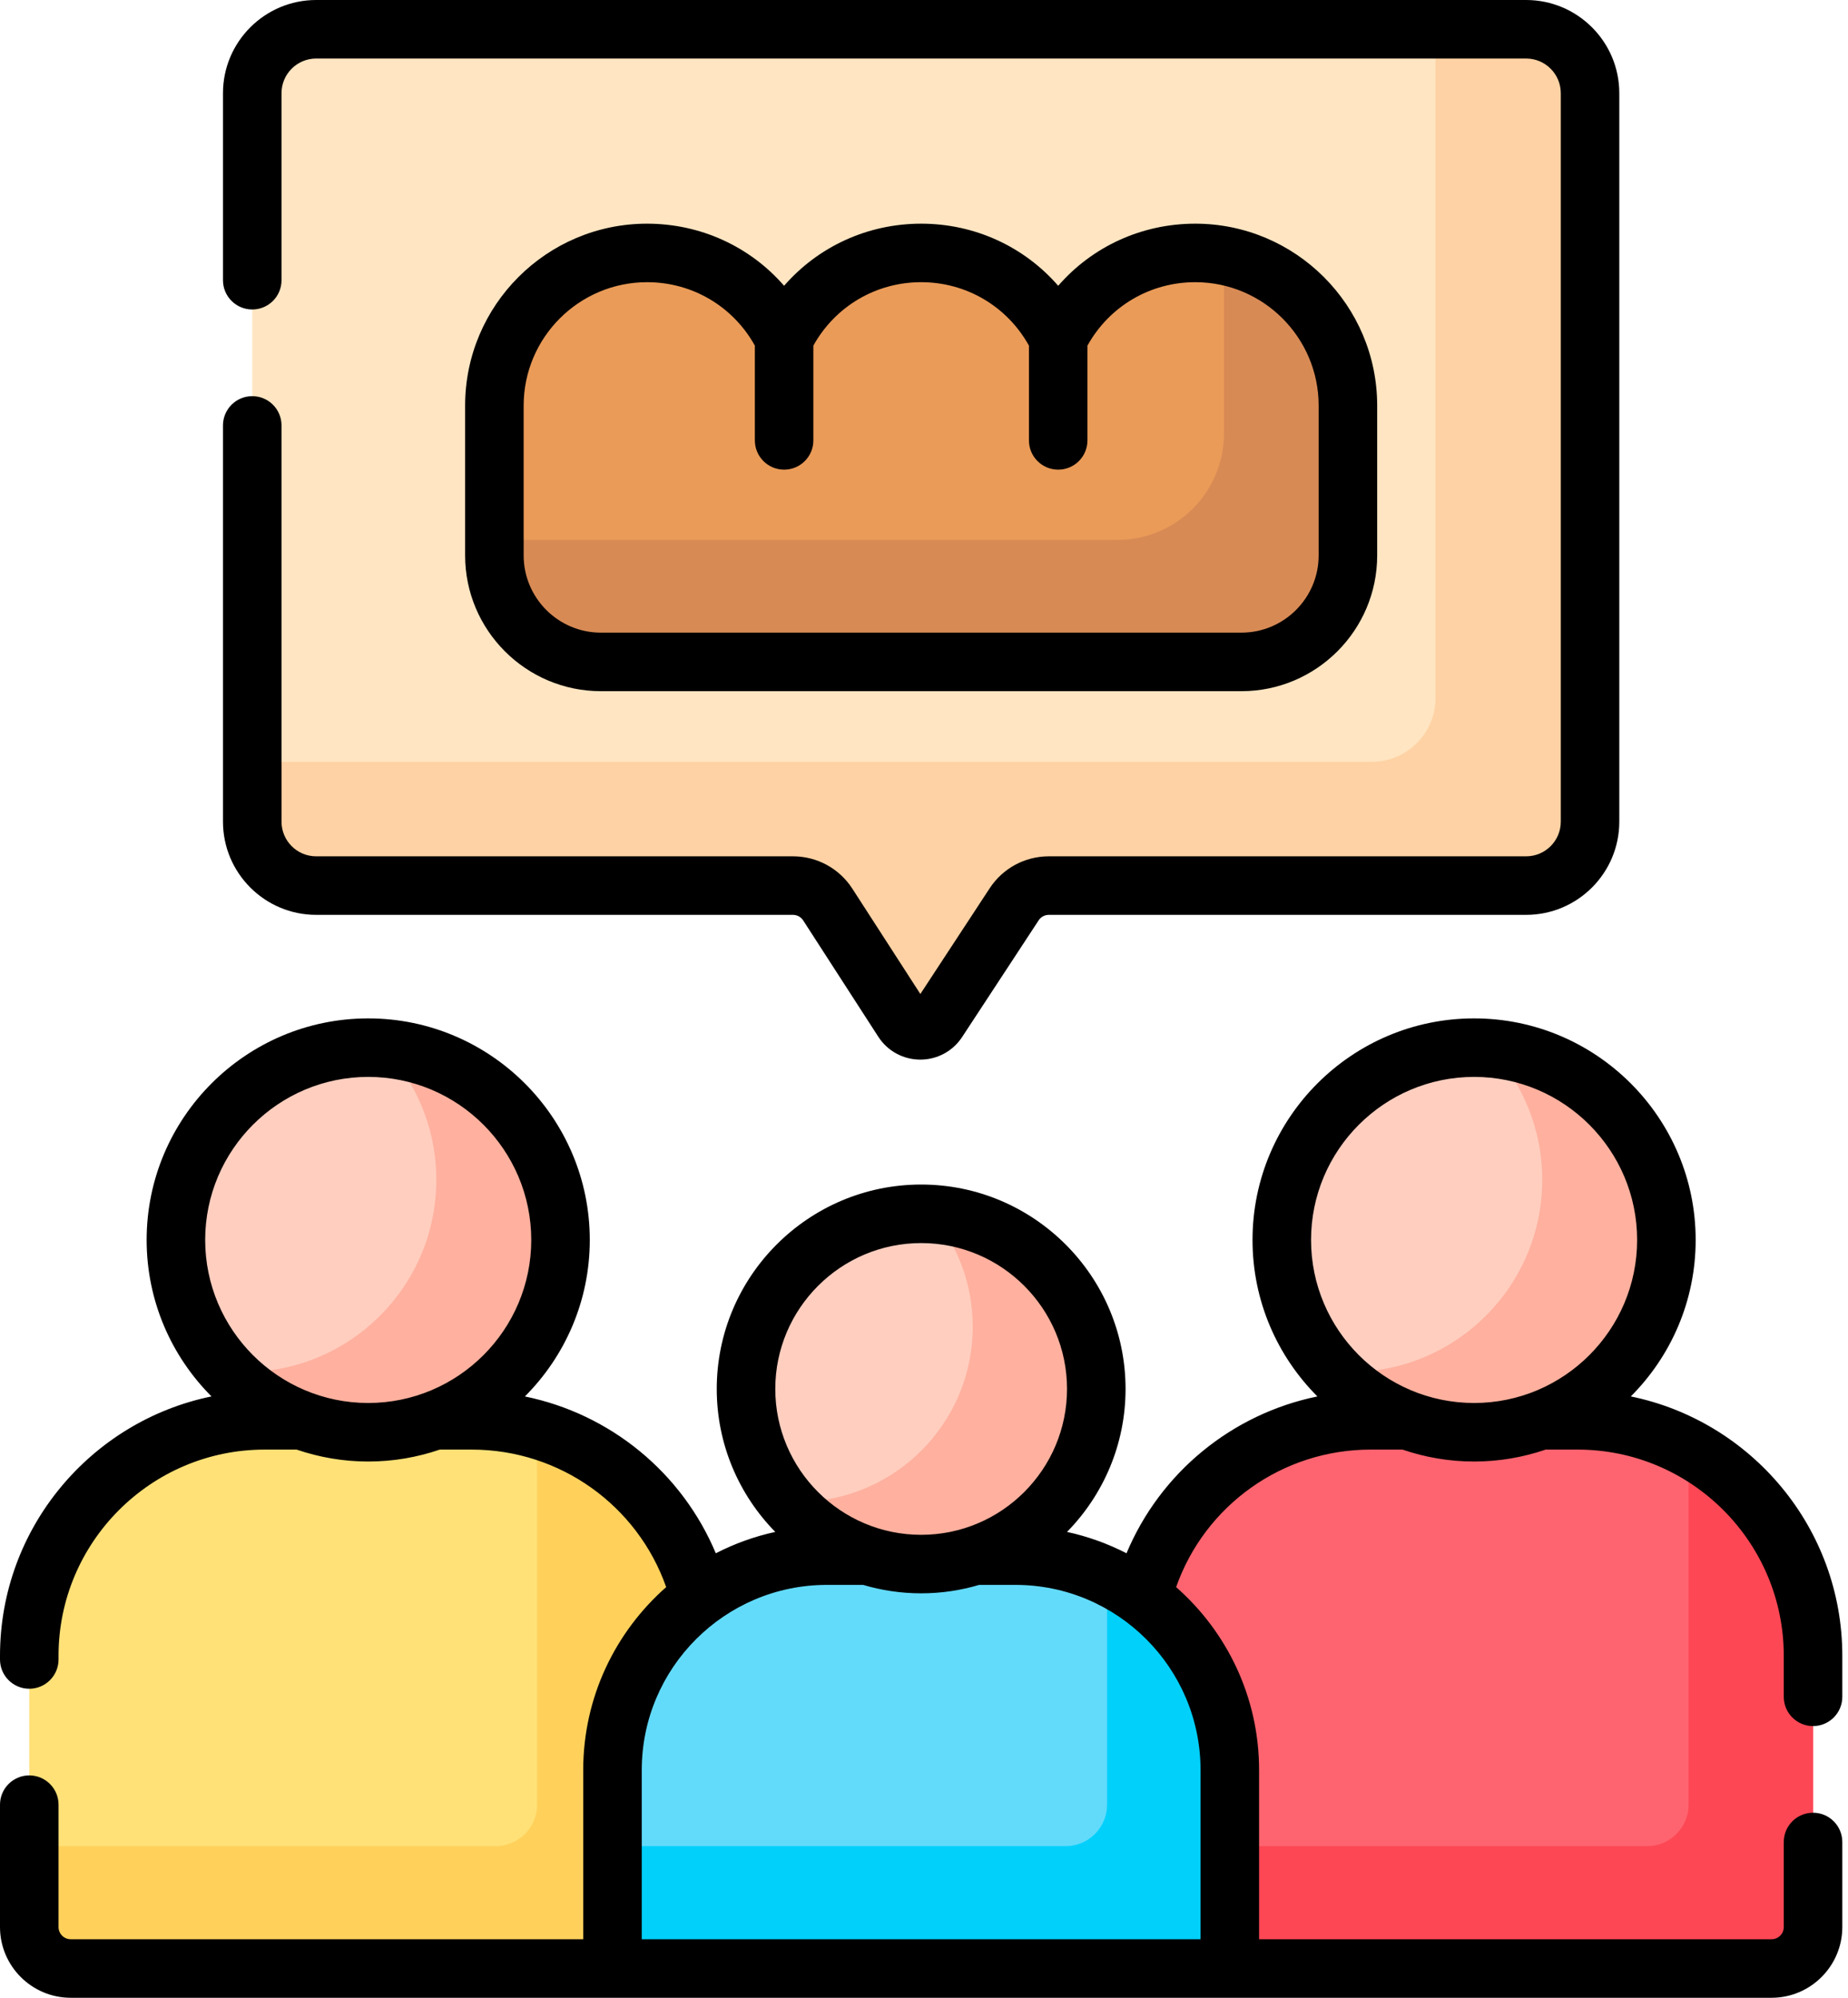 <svg width="74" height="80" viewBox="0 0 74 80" fill="none" xmlns="http://www.w3.org/2000/svg">
<path d="M61.111 1.172H12.66C11.247 1.172 10.101 2.318 10.101 3.731V32.904C10.101 34.317 11.247 35.463 12.66 35.463H31.752C32.316 35.463 32.842 35.749 33.148 36.223L36.154 40.88C36.48 41.385 37.217 41.387 37.547 40.885L40.609 36.213C40.916 35.745 41.439 35.463 41.999 35.463H61.111C62.525 35.463 63.67 34.317 63.67 32.904V3.731C63.67 2.318 62.525 1.172 61.111 1.172Z" fill="#FFE5C2"/>
<path d="M61.111 1.172H57.484V27.949C57.484 29.362 56.338 30.508 54.925 30.508H10.101V32.904C10.101 34.317 11.247 35.463 12.66 35.463H31.752C32.316 35.463 32.842 35.749 33.148 36.223L36.154 40.88C36.48 41.385 37.217 41.387 37.547 40.885L40.61 36.213C40.917 35.745 41.439 35.463 41.999 35.463H61.111C62.525 35.463 63.67 34.317 63.67 32.904V3.731C63.67 2.318 62.525 1.172 61.111 1.172Z" fill="#FED2A4"/>
<path d="M47.861 10.128C45.452 10.128 43.37 11.522 42.374 13.547C41.377 11.522 39.295 10.128 36.886 10.128C34.477 10.128 32.394 11.522 31.398 13.547C30.402 11.522 28.319 10.128 25.91 10.128C22.534 10.128 19.797 12.865 19.797 16.242V22.241C19.797 24.597 21.707 26.506 24.062 26.506H49.71C52.065 26.506 53.975 24.597 53.975 22.241V16.242C53.975 12.865 51.238 10.128 47.861 10.128Z" fill="#EA9B58"/>
<path d="M49.012 10.238V17.354C49.012 19.71 47.103 21.619 44.747 21.619H19.797V22.241C19.797 24.597 21.707 26.506 24.062 26.506H49.709C52.065 26.506 53.974 24.597 53.974 22.241V16.242C53.975 13.259 51.838 10.777 49.012 10.238Z" fill="#D88A55"/>
<path d="M24.682 70.881C24.682 68.125 26.012 65.674 28.063 64.134C27.082 59.974 23.348 56.876 18.887 56.876H10.601C5.393 56.876 1.172 61.097 1.172 66.305V77.167C1.172 78.084 1.916 78.828 2.833 78.828H24.682V70.881Z" fill="#FFE177"/>
<path d="M24.682 70.881C24.682 68.125 26.012 65.673 28.063 64.134C27.282 60.822 24.755 58.186 21.506 57.248V72.267C21.506 73.184 20.762 73.928 19.845 73.928H1.172V77.167C1.172 78.084 1.916 78.828 2.833 78.828H24.682V70.881Z" fill="#FFD15B"/>
<path d="M63.171 56.876H54.884C50.424 56.876 46.69 59.974 45.709 64.134C47.761 65.674 49.09 68.125 49.09 70.881V78.828H70.939C71.856 78.828 72.6 78.084 72.6 77.167V66.305C72.6 61.097 68.379 56.876 63.171 56.876Z" fill="#FE646F"/>
<path d="M67.617 57.989V72.267C67.617 73.184 66.873 73.928 65.956 73.928H49.09V78.828H70.939C71.856 78.828 72.6 78.084 72.6 77.167V66.305C72.6 62.705 70.582 59.578 67.617 57.989Z" fill="#FD4755"/>
<path d="M49.246 78.828V70.881C49.246 66.139 45.402 62.294 40.659 62.294H33.113C28.37 62.294 24.526 66.139 24.526 70.881V78.828H49.246Z" fill="#62DBFB"/>
<path d="M44.331 63.119V72.267C44.331 73.184 43.587 73.928 42.67 73.928H24.526V78.828H49.246V70.881C49.246 67.453 47.236 64.496 44.331 63.119Z" fill="#01D0FB"/>
<path d="M14.744 57.354C18.997 57.354 22.445 53.906 22.445 49.653C22.445 45.4 18.997 41.952 14.744 41.952C10.491 41.952 7.044 45.4 7.044 49.653C7.044 53.906 10.491 57.354 14.744 57.354Z" fill="#FFCEBF"/>
<path d="M59.028 57.354C63.281 57.354 66.728 53.906 66.728 49.653C66.728 45.4 63.281 41.952 59.028 41.952C54.775 41.952 51.327 45.4 51.327 49.653C51.327 53.906 54.775 57.354 59.028 57.354Z" fill="#FFCEBF"/>
<path d="M59.675 41.982C60.965 43.358 61.756 45.208 61.756 47.243C61.756 51.496 58.308 54.944 54.055 54.944C53.837 54.944 53.621 54.933 53.407 54.915C54.813 56.415 56.81 57.354 59.028 57.354C63.28 57.354 66.728 53.906 66.728 49.653C66.728 45.618 63.625 42.311 59.675 41.982Z" fill="#FFB09E"/>
<path d="M15.392 41.982C16.681 43.358 17.472 45.208 17.472 47.243C17.472 51.496 14.025 54.944 9.772 54.944C9.553 54.944 9.338 54.933 9.124 54.915C10.529 56.415 12.527 57.354 14.744 57.354C18.997 57.354 22.445 53.906 22.445 49.653C22.445 45.618 19.341 42.311 15.392 41.982Z" fill="#FFB09E"/>
<path d="M36.886 62.632C40.759 62.632 43.899 59.492 43.899 55.619C43.899 51.746 40.759 48.606 36.886 48.606C33.013 48.606 29.873 51.746 29.873 55.619C29.873 59.492 33.013 62.632 36.886 62.632Z" fill="#FFCEBF"/>
<path d="M37.31 48.62C38.334 49.839 38.952 51.411 38.952 53.128C38.952 57.001 35.812 60.141 31.939 60.141C31.796 60.141 31.655 60.135 31.515 60.127C32.801 61.658 34.729 62.632 36.886 62.632C40.759 62.632 43.899 59.492 43.899 55.619C43.899 51.889 40.985 48.84 37.31 48.62Z" fill="#FFB09E"/>
<path d="M12.66 36.635H31.752C31.919 36.635 32.073 36.719 32.163 36.859L35.17 41.516C35.538 42.087 36.165 42.429 36.845 42.432H36.852C37.53 42.432 38.155 42.094 38.527 41.527L41.59 36.856C41.68 36.718 41.833 36.635 41.999 36.635H61.111C63.169 36.635 64.842 34.961 64.842 32.904V3.731C64.842 1.674 63.169 0 61.111 0H12.66C10.603 0 8.929 1.674 8.929 3.731V11.222C8.929 11.869 9.454 12.393 10.101 12.393C10.748 12.393 11.273 11.869 11.273 11.222V3.731C11.273 2.966 11.895 2.344 12.66 2.344H61.111C61.877 2.344 62.499 2.966 62.499 3.731V32.904C62.499 33.669 61.877 34.291 61.111 34.291H41.999C41.041 34.291 40.155 34.77 39.63 35.571L36.854 39.804L34.132 35.588C33.608 34.776 32.718 34.291 31.752 34.291H12.66C11.895 34.291 11.273 33.669 11.273 32.904V17.036C11.273 16.388 10.748 15.864 10.101 15.864C9.454 15.864 8.929 16.388 8.929 17.036V32.904C8.929 34.961 10.603 36.635 12.66 36.635Z" fill="black"/>
<path d="M49.71 27.678C52.708 27.678 55.147 25.239 55.147 22.241V16.242C55.147 12.225 51.879 8.957 47.861 8.957H47.861C45.712 8.957 43.735 9.878 42.374 11.444C41.012 9.878 39.035 8.957 36.886 8.957C34.737 8.957 32.76 9.878 31.398 11.444C30.037 9.878 28.06 8.957 25.91 8.957C21.893 8.957 18.625 12.225 18.625 16.242V22.241C18.625 25.239 21.064 27.678 24.062 27.678H49.71V27.678ZM20.969 22.241V16.242C20.969 13.517 23.186 11.3 25.911 11.3C27.723 11.3 29.353 12.268 30.227 13.84V17.635C30.227 18.282 30.751 18.807 31.398 18.807C32.046 18.807 32.57 18.282 32.57 17.635V13.84C33.444 12.268 35.074 11.3 36.886 11.3C38.698 11.3 40.328 12.268 41.202 13.84V17.635C41.202 18.282 41.726 18.807 42.374 18.807C43.021 18.807 43.545 18.282 43.545 17.635V13.84C44.419 12.268 46.049 11.3 47.861 11.3C50.586 11.3 52.803 13.517 52.803 16.242V22.241C52.803 23.947 51.415 25.334 49.71 25.334H24.062C22.357 25.334 20.969 23.947 20.969 22.241Z" fill="black"/>
<path d="M72.6 69.12C73.247 69.12 73.772 68.595 73.772 67.948V66.305C73.772 61.19 70.13 56.909 65.303 55.919C66.907 54.313 67.9 52.097 67.9 49.653C67.9 44.761 63.92 40.781 59.028 40.781C54.136 40.781 50.155 44.761 50.155 49.653C50.155 52.097 51.149 54.314 52.753 55.92C49.337 56.618 46.464 58.965 45.109 62.2C44.365 61.817 43.566 61.527 42.727 61.345C44.175 59.868 45.071 57.847 45.071 55.619C45.071 51.106 41.399 47.434 36.886 47.434C32.373 47.434 28.701 51.106 28.701 55.619C28.701 57.847 29.596 59.868 31.044 61.345C30.205 61.527 29.407 61.818 28.663 62.2C27.308 58.965 24.435 56.618 21.018 55.92C22.623 54.314 23.617 52.097 23.617 49.653C23.617 44.761 19.636 40.781 14.744 40.781C9.852 40.781 5.872 44.761 5.872 49.653C5.872 52.097 6.865 54.313 8.469 55.919C3.642 56.909 0 61.189 0 66.305V66.453C0 67.1 0.525 67.625 1.172 67.625C1.819 67.625 2.344 67.1 2.344 66.453V66.305C2.344 61.752 6.048 58.048 10.601 58.048H11.878C12.778 58.356 13.742 58.526 14.745 58.526C15.748 58.526 16.711 58.356 17.611 58.048H18.888C22.419 58.048 25.524 60.279 26.676 63.555C24.642 65.345 23.354 67.965 23.354 70.881V77.656H2.833C2.563 77.656 2.344 77.437 2.344 77.167V72.267C2.344 71.62 1.819 71.095 1.172 71.095C0.525 71.095 0 71.62 0 72.267V77.167C0 78.729 1.271 80 2.833 80H70.939C72.501 80 73.772 78.729 73.772 77.167V73.762C73.772 73.115 73.248 72.59 72.6 72.59C71.953 72.59 71.428 73.115 71.428 73.762V77.167C71.428 77.437 71.209 77.656 70.939 77.656H50.418V70.881C50.418 67.965 49.131 65.345 47.096 63.555C48.248 60.279 51.353 58.048 54.884 58.048H56.161C57.061 58.356 58.025 58.526 59.028 58.526C60.031 58.526 60.994 58.356 61.894 58.048H63.171C67.724 58.048 71.428 61.752 71.428 66.305V67.948C71.428 68.595 71.953 69.12 72.6 69.12ZM8.216 49.653C8.216 46.053 11.144 43.124 14.744 43.124C18.344 43.124 21.273 46.053 21.273 49.653C21.273 53.253 18.344 56.182 14.744 56.182C11.144 56.182 8.216 53.253 8.216 49.653ZM36.886 49.778C40.107 49.778 42.727 52.399 42.727 55.619C42.727 58.84 40.107 61.461 36.886 61.461C33.665 61.461 31.045 58.84 31.045 55.619C31.045 52.399 33.665 49.778 36.886 49.778ZM48.074 70.881V77.656H25.698V70.881C25.698 66.793 29.024 63.466 33.113 63.466H34.562C35.299 63.685 36.079 63.804 36.886 63.804C37.693 63.804 38.473 63.685 39.21 63.466H40.659C44.748 63.466 48.074 66.793 48.074 70.881ZM52.499 49.653C52.499 46.053 55.428 43.124 59.028 43.124C62.627 43.124 65.556 46.053 65.556 49.653C65.556 53.253 62.627 56.182 59.028 56.182C55.428 56.182 52.499 53.253 52.499 49.653Z" fill="black"/>
</svg>
